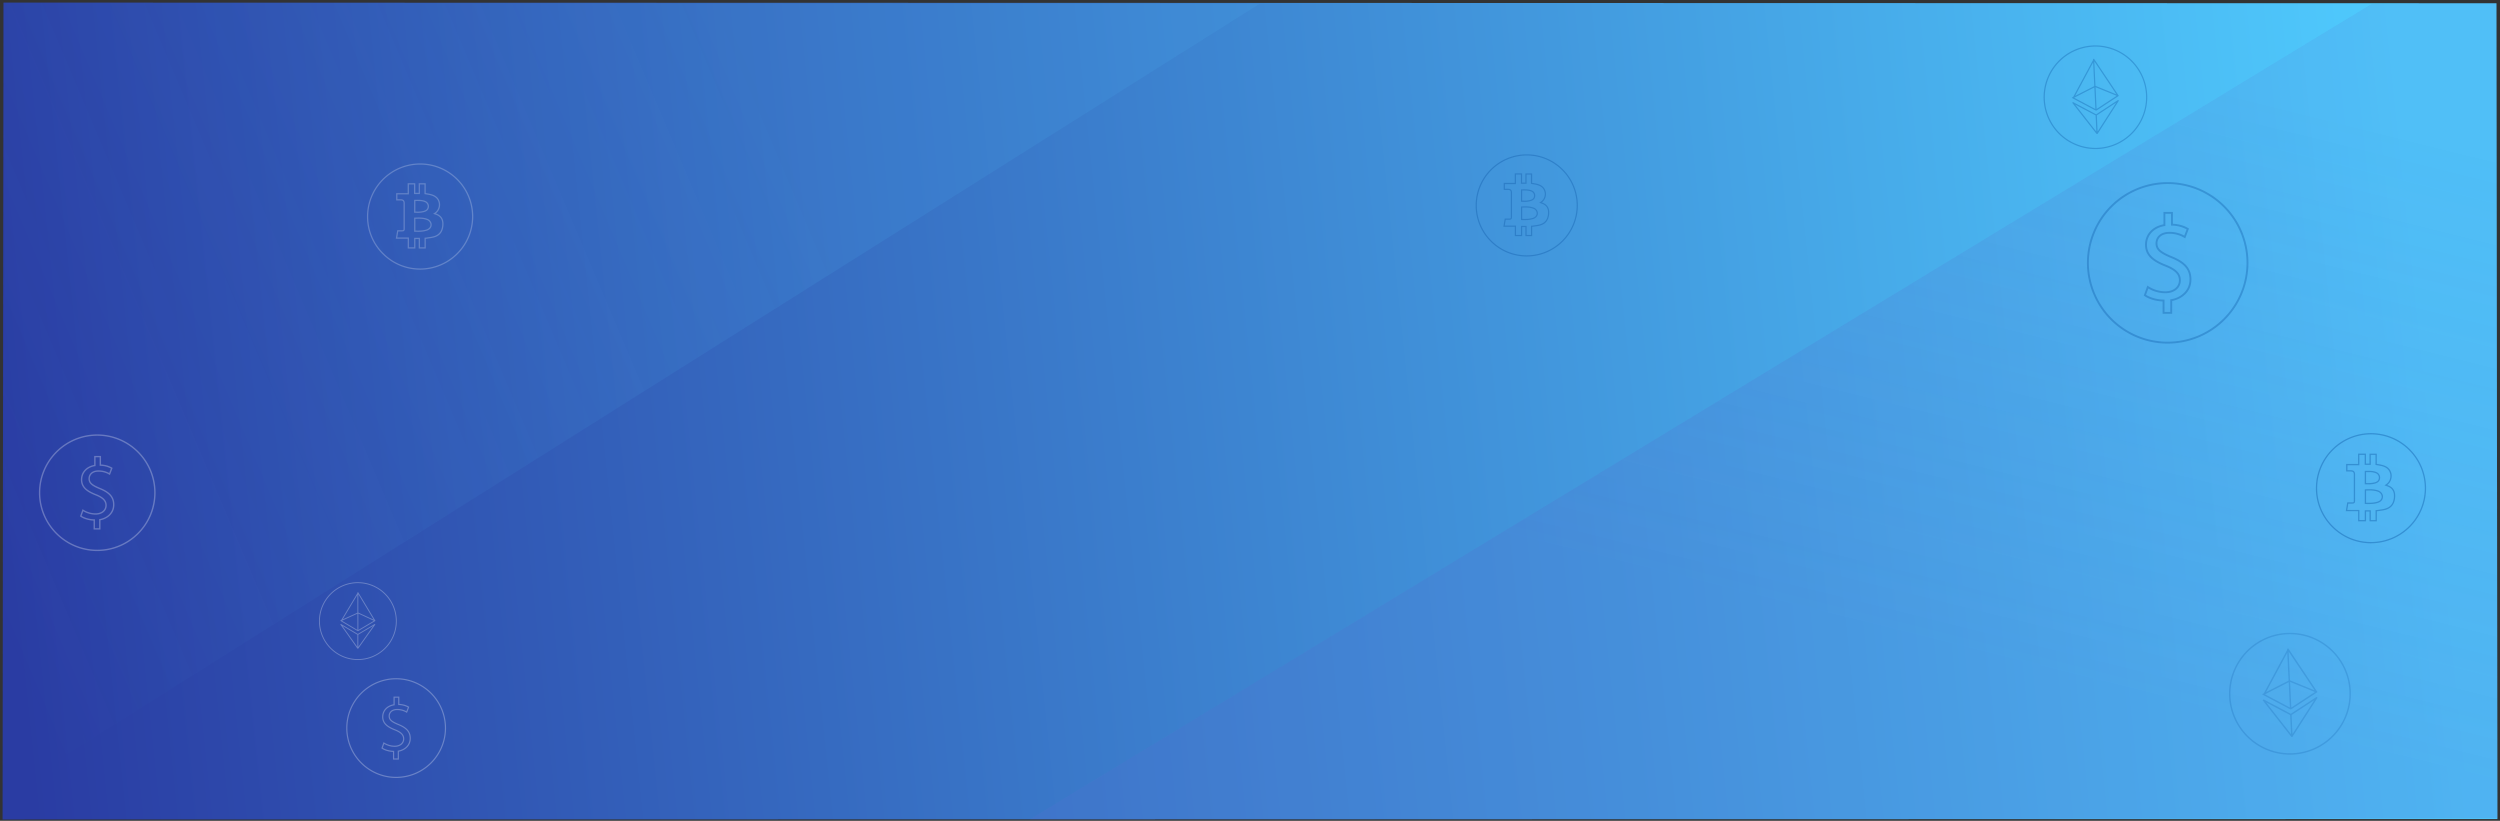 <svg xmlns="http://www.w3.org/2000/svg" xmlns:xlink="http://www.w3.org/1999/xlink" width="1928" height="633" viewBox="0 0 1928 633"><rect x="0" y="0" width="1928" height="633" fill="#333333" stroke="none"/><defs><path id="q7yoa" d="M1921 627.66L-3.01 628l.67-630 1922.62.51z"/><path id="q7yod" d="M-2-2l.84 609.99L966-.83z"/><path id="q7yof" d="M1921-3l-97.14 2.13L789 628l1132.83-.89z"/><path id="q7yoh" d="M1666.72 261a62.35 62.35 0 0 1-62.27-62.29 62.35 62.35 0 0 1 62.27-62.27 62.35 62.35 0 0 1 62.28 62.27 62.35 62.35 0 0 1-62.28 62.28zm0-123.08a60.87 60.87 0 0 0-60.8 60.8 60.87 60.87 0 0 0 60.8 60.8 60.87 60.87 0 0 0 60.8-60.8 60.87 60.87 0 0 0-60.8-60.8zm3.46 100.1h-7.39v-9.52c-5.27-.22-10.72-1.85-14.06-4.24l-.46-.33 2.76-7.7.79.52a24.22 24.22 0 0 0 13.12 3.91c6.14 0 10.44-3.48 10.44-8.47 0-4.53-2.94-7.56-10.16-10.49-8.28-3.25-15.96-7.55-15.96-16.93 0-7.98 5.55-14.1 14.19-15.75v-9.6h7.3v9.14c4.53.24 8.4 1.34 11.85 3.36l.53.31-2.87 7.6-.75-.43a21.9 21.9 0 0 0-11.47-3.1c-6.8 0-9.22 3.95-9.22 7.34 0 4.13 2.61 6.48 11.2 10.02 10.52 4.3 15 9.64 15 17.88 0 9.51-7.35 15.12-14.84 16.58zm-5.91-1.48h4.44v-9.66l.62-.1c7.08-1.17 14.22-6.34 14.22-15.24 0-7.64-4.08-12.43-14.1-16.51-8.2-3.4-12.1-5.97-12.1-11.4 0-4.38 3.3-8.81 10.69-8.81a23.2 23.2 0 0 1 11.45 2.87l1.82-4.8a24.77 24.77 0 0 0-11.32-2.89l-.72-.02v-9.09h-4.35v9.38l-.61.1c-8.25 1.34-13.57 7-13.57 14.4 0 8.02 6 12.02 15.03 15.56 7.77 3.15 11.08 6.7 11.08 11.86 0 5.86-4.9 9.95-11.91 9.95-4.57 0-9.3-1.32-13.15-3.66l-1.75 4.89c3.31 2.16 8.53 3.6 13.5 3.68l.73.02z"/><path id="q7yoi" d="M1612.86 110.94a40.04 40.04 0 0 1-41.82-38.08 40.04 40.04 0 0 1 38.09-41.82 40.04 40.04 0 0 1 41.81 38.09 40.04 40.04 0 0 1-38.08 41.81zM1609.17 32A39.1 39.1 0 0 0 1572 72.8a39.09 39.09 0 0 0 40.83 37.19A39.09 39.09 0 0 0 1650 69.17a39.1 39.1 0 0 0-40.83-37.18zm2.34 49.28a.99.99 0 0 1-.51-.13l-14.05-7.44-3.25-1.72a4.64 4.64 0 0 1-.2-.12l-.81-.48.82-.5.26-.15.08-.04 15.3-28.42v-.77l.75-.26 19.16 28.67-5.14 3.38-11.88 7.79c-.13.09-.3.18-.53.2zm-15.1-11.9l13.37-6.82c.28-.14.31-.2.3-.5l-.79-16.57-.06-1.36-13.89 25.8zm-1.82 2l2.8 1.49 13.55 7.18-.77-16.62c-4.45 2.26-8.89 4.53-13.32 6.8zm28.8 1.12l4-2.62-16.28-6.62.78 16.8 11.5-7.56zm-13.25-29.19l.1 2.13a5102.86 5102.86 0 0 0 .79 16.76l16.12 6.56zm2.47 56.03l-.34-.06-.33.09-18.88-24.12.67-.52.58.3 2.73 1.44a9799.91 9799.91 0 0 0 14.53 7.69l.1-.07c4.55-2.97 9.1-5.96 13.64-8.94l3.13-2.04.66.41-.2.44zm14.37-24.15l-1.15.75-13.65 8.94c-.1.07-.1.07-.1.17.15 3.01.3 6.02.43 9.03l.16 3.4zm-31.6 1.48l16.32 20.86-.16-3.4-.41-9.03c0-.1 0-.1-.11-.16l-14.43-7.63z"/><path id="q7yoj" d="M271 505c-16.54 0-30-13.46-30-30s13.46-30 30-30 30 13.46 30 30-13.46 30-30 30zm0-59.29A29.32 29.32 0 0 0 241.71 475 29.32 29.32 0 0 0 271 504.29a29.32 29.32 0 0 0 29.29-29.3A29.32 29.32 0 0 0 271 445.72zm.03 37a.74.74 0 0 1-.38-.1l-10.27-6.08-2.37-1.4c-.04-.02-.09-.05-.14-.1l-.6-.38.63-.35.2-.1.07-.03 12.45-20.76.01-.2.02-.37.57-.17 13.36 22.15-3.98 2.35-9.17 5.42a.8.8 0 0 1-.4.13zm-10.9-9.43l10.25-4.65c.22-.1.25-.14.25-.36l-.01-12.45v-1.02l-11.31 18.85zm-1.43 1.43l2.04 1.2 9.9 5.87v-12.49l-10.21 4.64zm21.54 1.85l3.08-1.83-11.96-5.53v12.61l8.88-5.25zm-8.91-22.34v1.6a3790.35 3790.35 0 0 0 0 12.58l11.85 5.48zm-.11 42.07l-.25-.06-.26.06-13.3-18.74.52-.36.43.24 1.99 1.18 10.54 6.22.08.05.07-.05 10.54-6.22 2.42-1.42.48.33-.17.32zm11.61-17.6l-.89.53-10.54 6.22c-.07.05-.07.05-.07.13v9.33zm-23.73 0l11.5 16.2v-2.55-6.77c0-.08 0-.08-.07-.13l-10.54-6.22z"/><path id="q7yok" d="M318.99 204A40.7 40.7 0 0 1 290 191.95a40.66 40.66 0 0 1-12-29A41.09 41.09 0 0 1 319.01 122h.01c22.6 0 40.98 18.4 40.98 41a41.05 41.05 0 0 1-41 41H319zm.02-81.03c-22.03 0-40 17.93-40.04 39.98a39.7 39.7 0 0 0 11.72 28.31 39.75 39.75 0 0 0 28.3 11.77h.02A40.08 40.08 0 0 0 359.02 163a40.06 40.06 0 0 0-40-40.03zm4.35 64.69h-5.45v-7.29h-2.57v7.28h-5.92v-7.52h-9.2l1.11-6.6h3.65c1.14-.01 1.23-.1 1.23-1.24v-19.54c0-1.5-.53-2.07-2.03-2.16a16 16 0 0 0-1.1-.01h-2.56v-5.64h8.87v-7.66h5.88v7.4h2.62v-7.38h5.43v7.59l.93.16c.98.16 1.91.32 2.85.55 1.8.46 4.07 1.25 5.65 3.3a8.25 8.25 0 0 1 1.52 6.58 8.26 8.26 0 0 1-3.14 5.12c.45.16.88.32 1.3.52 2.9 1.35 4.45 3.7 4.6 7 .07 1.78-.17 3.49-.7 5.06-1.07 3.09-3.36 5.1-6.8 6-1.35.36-2.75.55-4.1.74-.58.08-1.16.16-1.74.26l-.33.03zm-4.48-.97h3.51v-7.4l.46-.03.3-.02c.14 0 .27 0 .39-.03l1.76-.25a34.6 34.6 0 0 0 3.98-.71c3.11-.82 5.17-2.63 6.12-5.38.5-1.47.72-3.05.65-4.7-.12-2.96-1.44-4.97-4.03-6.17-.44-.2-.9-.37-1.39-.54l-.74-.27-.88-.34.86-.57.14-.1a7.22 7.22 0 0 0 3.3-4.88c.4-2.1-.09-4.21-1.33-5.81-1.4-1.8-3.47-2.52-5.12-2.94-.9-.23-1.81-.38-2.77-.55-.44-.07-.89-.14-1.34-.23l-.4-.07v-7.43h-3.49v7.39h-4.56v-7.4h-3.94v7.65h-8.87v3.7h1.58c.38 0 .78-.01 1.17.01 2 .12 2.94 1.12 2.94 3.13v19.54c0 1.66-.53 2.2-2.2 2.2h-2.83l-.77 4.67h9v7.51h4v-7.27h4.5zm-1.57-11.9l-2.46-.03-.47-.02v-10.9l.46-.02c3.45-.17 6.55-.22 9.6.88a5.21 5.21 0 0 1 3.35 3.48 4.45 4.45 0 0 1-.97 4.07 6.6 6.6 0 0 1-3.52 1.9c-1.95.52-3.87.65-6 .65zm-1.96-1c2.87.08 5.29.06 7.7-.57a5.65 5.65 0 0 0 3.03-1.6c.8-.93 1.07-2.07.77-3.2a4.18 4.18 0 0 0-2.74-2.8c-2.74-1-5.6-1-8.76-.85zm1.95-13.64l-1.22-.02-1.23-.01h-.49v-10.05h1.57c.8-.01 1.63-.02 2.44.01 1.38.07 3 .22 4.56.87a4.47 4.47 0 0 1 2.7 5.48c-.41 1.49-1.5 2.49-3.33 3.04a15.77 15.77 0 0 1-5 .68zm-1.97-1l.77.01c.94.02 1.83.03 2.72-.03 1.15-.1 2.22-.29 3.2-.59 1.5-.46 2.35-1.21 2.67-2.37a3.53 3.53 0 0 0-2.14-4.33c-1.41-.59-2.93-.73-4.22-.78a42.6 42.6 0 0 0-2.39-.02h-.6z"/><path id="q7yol" d="M300.5 596a38.54 38.54 0 0 1-38.5-38.5 38.54 38.54 0 0 1 38.5-38.5 38.54 38.54 0 0 1 38.5 38.5 38.54 38.54 0 0 1-38.5 38.5zm0-76.1a37.63 37.63 0 0 0-37.59 37.6 37.63 37.63 0 0 0 37.59 37.58 37.63 37.63 0 0 0 37.59-37.58 37.63 37.63 0 0 0-37.6-37.6zm2.14 61.9h-4.57v-5.89c-3.26-.13-6.63-1.14-8.7-2.62l-.28-.2 1.71-4.77.49.33a14.98 14.98 0 0 0 8.1 2.41c3.8 0 6.46-2.15 6.46-5.23 0-2.8-1.82-4.68-6.28-6.49-5.12-2-9.86-4.67-9.86-10.47 0-4.93 3.42-8.71 8.77-9.73v-5.94h4.5v5.65c2.8.15 5.2.83 7.33 2.08l.34.2-1.78 4.69-.47-.27c-1-.57-3.35-1.91-7.09-1.91-4.2 0-5.7 2.44-5.7 4.54 0 2.55 1.62 4 6.92 6.2 6.5 2.65 9.29 5.95 9.29 11.04 0 5.88-4.55 9.35-9.18 10.26zm-3.66-.92h2.75v-5.97l.38-.06c4.38-.73 8.8-3.92 8.8-9.43 0-4.72-2.53-7.68-8.72-10.2-5.08-2.1-7.49-3.69-7.49-7.04 0-2.72 2.04-5.46 6.61-5.46 3.49 0 5.84 1.1 7.08 1.78l1.13-2.97a15.29 15.29 0 0 0-7-1.78l-.44-.02v-5.62h-2.7v5.8l-.37.06c-5.1.83-8.4 4.33-8.4 8.9 0 4.96 3.72 7.44 9.3 9.63 4.8 1.94 6.85 4.14 6.85 7.33 0 3.62-3.03 6.15-7.36 6.15-2.83 0-5.76-.82-8.13-2.26l-1.08 3.02c2.04 1.34 5.27 2.22 8.34 2.28h.45z"/><path id="q7yom" d="M1172.42 193.83a39.16 39.16 0 0 1-27.88-11.58 39.08 39.08 0 0 1-11.54-27.88 39.5 39.5 0 0 1 39.44-39.37 39.46 39.46 0 0 1 39.41 39.42 39.48 39.48 0 0 1-39.41 39.41h-.02zm.02-77.9a38.57 38.57 0 0 0-38.5 38.44 38.16 38.16 0 0 0 11.26 27.22 38.23 38.23 0 0 0 27.22 11.3h.02a38.54 38.54 0 0 0 38.48-38.47 38.52 38.52 0 0 0-38.47-38.49zm4.18 62.2h-5.24v-7.01h-2.47v7h-5.7v-7.23h-8.83l1.06-6.36H1158.95c1.1 0 1.18-.09 1.18-1.18v-18.78c0-1.45-.51-2-1.95-2.08-.35-.02-.7-.02-1.06-.02h-2.46v-5.42h8.52v-7.36h5.66v7.12h2.52v-7.1h5.23v7.3l.88.15c.95.15 1.85.3 2.75.53 1.73.44 3.91 1.2 5.43 3.17a7.93 7.93 0 0 1 1.46 6.32 7.94 7.94 0 0 1-3.02 4.93c.43.16.85.3 1.25.5 2.8 1.3 4.29 3.56 4.42 6.73a13.2 13.2 0 0 1-.67 4.87c-1.02 2.96-3.22 4.9-6.54 5.77-1.3.34-2.64.53-3.94.7a70.38 70.38 0 0 0-1.99.28zm-4.3-.94h3.37v-7.11l.44-.03.28-.01c.15 0 .27-.01.38-.03.57-.1 1.13-.17 1.7-.25 1.27-.18 2.58-.36 3.82-.68 3-.79 4.98-2.52 5.9-5.18.47-1.4.69-2.92.62-4.52-.12-2.83-1.4-4.77-3.88-5.93-.42-.19-.87-.35-1.34-.52l-.7-.25-.86-.33.83-.55.14-.09a6.93 6.93 0 0 0 3.17-4.7 7 7 0 0 0-1.28-5.58c-1.34-1.74-3.34-2.43-4.92-2.83-.87-.22-1.74-.37-2.67-.52a70 70 0 0 1-1.28-.22l-.39-.08v-7.13h-3.35v7.1h-4.4v-7.13h-3.78V138h-8.53v3.55h1.52c.37 0 .75 0 1.13.02 1.93.11 2.83 1.07 2.83 3v18.79c0 1.6-.52 2.11-2.12 2.12H1156.23l-.75 4.48h8.67v7.23h3.83v-7h4.33zm-1.52-11.43c-.76 0-1.54-.02-2.36-.04l-.45-.01v-10.49l.44-.02c3.32-.16 6.3-.2 9.23.85a5.01 5.01 0 0 1 3.22 3.34c.37 1.38.02 2.8-.93 3.92a6.35 6.35 0 0 1-3.39 1.83c-1.87.5-3.72.62-5.76.62zm-1.88-.96c2.76.07 5.08.05 7.4-.56a5.45 5.45 0 0 0 2.91-1.53c.77-.9 1.04-2 .75-3.08a4.02 4.02 0 0 0-2.64-2.7c-2.64-.95-5.38-.95-8.42-.81zm1.88-13.12l-1.18-.02-1.19-.01h-.46v-9.66h1.51c.77-.01 1.56-.02 2.34.01 1.33.06 2.89.2 4.39.83a4.3 4.3 0 0 1 2.6 5.27c-.4 1.43-1.45 2.4-3.2 2.93a15.39 15.39 0 0 1-4.81.65zm-1.9-.96h.74c.9.02 1.76.04 2.62-.03 1.1-.08 2.13-.27 3.07-.56 1.45-.44 2.27-1.16 2.58-2.28a3.39 3.39 0 0 0-2.06-4.16c-1.37-.57-2.82-.7-4.07-.76-.75-.03-1.5-.02-2.3-.01h-.58z"/><path id="q7yon" d="M1763.2 577.97a47.06 47.06 0 0 1-49.15-44.77 47.06 47.06 0 0 1 44.77-49.15 47.07 47.07 0 0 1 49.15 44.76 47.06 47.06 0 0 1-44.76 49.16zm-4.33-92.8a45.95 45.95 0 0 0-43.7 47.98 45.95 45.95 0 0 0 47.98 43.7 45.95 45.95 0 0 0 43.7-47.99 45.95 45.95 0 0 0-47.98-43.7zm2.75 57.92c-.18.01-.38-.03-.6-.15l-16.52-8.75-3.81-2.03a4.96 4.96 0 0 1-.24-.13l-.96-.57.97-.58.3-.18.1-.05 17.98-33.4V496.35l.89-.32 22.52 33.7-6.05 3.98-13.96 9.15c-.15.1-.36.22-.62.23zm-17.75-13.98c5.24-2.68 10.47-5.36 15.71-8.02.33-.17.37-.24.36-.6-.33-6.49-.63-12.98-.93-19.48l-.07-1.6-16.33 30.35zm-2.14 2.35l3.29 1.74 15.93 8.44-.91-19.53c-5.23 2.65-10.44 5.32-15.66 8zm33.86 1.31l4.7-3.08-19.15-7.79.93 19.75 13.52-8.88zM1760 498.46l.11 2.5a5928.24 5928.24 0 0 0 .93 19.7l18.95 7.72zm2.9 65.85l-.4-.06-.39.1-22.19-28.35.79-.61.68.35 3.2 1.7a12104.6 12104.6 0 0 0 17.08 9.03l.12-.08 16.04-10.5 3.68-2.4.77.48-.24.52zm16.9-28.38l-1.36.89-16.04 10.5c-.12.08-.12.08-.12.2.18 3.54.34 7.07.5 10.61l.2 4zm-37.16 1.74l19.2 24.52-.2-4-.48-10.61c0-.13 0-.13-.13-.2-5.66-2.97-11.3-5.97-16.96-8.96z"/><path id="q7yoo" d="M1823.49 415a42.2 42.2 0 0 1-30.05-12.5 42.15 42.15 0 0 1-12.44-30.05 42.59 42.59 0 0 1 42.51-42.45h.01a42.54 42.54 0 0 1 42.48 42.5 42.56 42.56 0 0 1-42.5 42.5h-.01zm.02-84a41.58 41.58 0 0 0-41.5 41.45 41.15 41.15 0 0 0 12.14 29.35 41.2 41.2 0 0 0 29.34 12.19h.02a41.55 41.55 0 0 0 41.48-41.5 41.53 41.53 0 0 0-41.47-41.48zm4.51 67.06h-5.65v-7.55h-2.66v7.54h-6.14v-7.8h-9.53l1.15-6.84H1808.97c1.18 0 1.27-.1 1.27-1.28v-20.25c0-1.56-.55-2.15-2.1-2.24-.37-.02-.75-.02-1.14-.02h-2.66v-5.84h9.2v-7.94h6.1v7.68h2.7v-7.66h5.64v7.87l.96.16c1.02.17 1.98.33 2.95.58 1.87.47 4.23 1.3 5.87 3.4a8.55 8.55 0 0 1 1.57 6.83 8.57 8.57 0 0 1-3.26 5.32c.47.16.91.33 1.35.53 3.01 1.4 4.62 3.84 4.76 7.26.08 1.84-.16 3.6-.73 5.25-1.1 3.2-3.47 5.29-7.04 6.22-1.4.36-2.84.57-4.24.76a71.47 71.47 0 0 0-2.15.3zm-4.64-1h3.64v-7.68l.47-.03.3-.01c.16 0 .29 0 .41-.03l1.83-.27c1.37-.19 2.78-.38 4.12-.74 3.23-.84 5.37-2.71 6.35-5.57.52-1.52.75-3.16.68-4.88-.14-3.05-1.5-5.15-4.18-6.39-.46-.2-.94-.38-1.44-.56l-.77-.28-.92-.34.9-.6.14-.1a7.48 7.48 0 0 0 3.43-5.07c.4-2.17-.1-4.36-1.38-6.01-1.45-1.88-3.6-2.62-5.31-3.06-.93-.23-1.88-.4-2.88-.56l-1.38-.24-.41-.07v-7.7h-3.62v7.65h-4.73v-7.67h-4.09v7.94h-9.19v3.83h1.64c.4 0 .8-.01 1.21.01 2.08.13 3.05 1.16 3.05 3.25v20.25c0 1.72-.55 2.28-2.27 2.28h-2.94l-.8 4.84h9.33v7.8h4.13v-7.55h4.68zm-1.64-12.33c-.81 0-1.65-.02-2.54-.04l-.49-.02v-11.3l.48-.02c3.57-.18 6.8-.23 9.95.91a5.4 5.4 0 0 1 3.47 3.6 4.62 4.62 0 0 1-1 4.23c-1 1.17-2.41 1.65-3.65 1.98-2.02.52-4.02.66-6.22.66zm-2.02-1.04c2.97.08 5.48.05 7.98-.6 1.15-.3 2.32-.7 3.14-1.65a3.58 3.58 0 0 0 .8-3.32 4.34 4.34 0 0 0-2.84-2.9c-2.85-1.04-5.8-1.04-9.08-.89zm2.02-14.15l-1.26-.01-1.29-.02h-.5V359.1h1.63c.83-.02 1.68-.03 2.53.01 1.43.07 3.1.22 4.72.9a4.63 4.63 0 0 1 2.8 5.68c-.42 1.54-1.55 2.58-3.45 3.16a16.62 16.62 0 0 1-5.18.7zm-2.04-1.03l.8.01c.97.02 1.9.03 2.81-.04 1.2-.09 2.3-.3 3.32-.6 1.56-.48 2.44-1.26 2.77-2.46.53-1.91-.36-3.7-2.22-4.48a12.79 12.79 0 0 0-4.38-.82c-.81-.04-1.62-.03-2.47-.02h-.63z"/><path id="q7yop" d="M70 421c-24.81 0-45-20.2-45-45 0-24.82 20.19-45 45-45s45 20.18 45 45c0 24.8-20.19 45-45 45zm0-88.94A43.98 43.98 0 0 0 26.07 376 43.98 43.98 0 0 0 70 419.93 43.98 43.98 0 0 0 113.93 376 43.98 43.98 0 0 0 70 332.06zm2.5 72.33h-5.34v-6.87c-3.8-.16-7.75-1.34-10.16-3.07l-.33-.23 2-5.57.56.38a17.5 17.5 0 0 0 9.48 2.82c4.44 0 7.54-2.5 7.54-6.11 0-3.28-2.12-5.47-7.33-7.59-6-2.34-11.54-5.45-11.54-12.23 0-5.77 4.01-10.19 10.25-11.38v-6.94h5.28v6.6c3.27.18 6.08.98 8.56 2.43l.39.23-2.08 5.49-.54-.31c-1.17-.67-3.92-2.24-8.29-2.24-4.92 0-6.66 2.86-6.66 5.3 0 3 1.89 4.68 8.09 7.25 7.6 3.1 10.85 6.96 10.85 12.91 0 6.87-5.32 10.93-10.73 11.99zm-4.28-1.06h3.21v-6.98l.45-.07c5.12-.85 10.28-4.58 10.28-11.02 0-5.52-2.95-8.97-10.19-11.93-5.93-2.45-8.75-4.3-8.75-8.23 0-3.17 2.4-6.37 7.73-6.37 4.07 0 6.82 1.28 8.27 2.07l1.32-3.47a17.87 17.87 0 0 0-8.18-2.08l-.52-.02v-6.56H68.7v6.77l-.45.07c-5.95.98-9.8 5.06-9.8 10.4 0 5.8 4.34 8.7 10.86 11.25 5.62 2.28 8.01 4.84 8.01 8.58 0 4.23-3.54 7.18-8.61 7.18-3.3 0-6.72-.95-9.5-2.64l-1.26 3.53c2.39 1.56 6.16 2.6 9.75 2.66l.52.01z"/><linearGradient id="q7yob" x1="-3.01" x2="1920.99" y1="414" y2="212" gradientUnits="userSpaceOnUse"><stop offset="0" stop-color="#2a3ca3"/><stop offset=".97" stop-color="#4fcafd"/><stop offset="1" stop-color="#4fcafd"/></linearGradient><linearGradient id="q7yoe" x1="966" x2="-2" y1="98" y2="507.99" gradientUnits="userSpaceOnUse"><stop offset="0" stop-color="#4cbdf5"/><stop offset=".32" stop-color="#4cbdf5"/><stop offset="1" stop-color="#4cbdf5" stop-opacity="0"/></linearGradient><linearGradient id="q7yog" x1="1276.83" x2="1434" y1="628" y2="-3" gradientUnits="userSpaceOnUse"><stop offset=".28" stop-color="#516fcf"/><stop offset=".29" stop-color="#516fcf" stop-opacity=".99"/><stop offset="1" stop-color="#516fcf" stop-opacity=".52"/></linearGradient><clipPath id="q7yoc"><use xlink:href="#q7yoa"/></clipPath></defs><g><g transform="translate(5 4)"><use fill="url(#q7yob)" xlink:href="#q7yoa"/></g><g clip-path="url(#q7yoc)" opacity=".12" transform="translate(5 4)"><use fill="url(#q7yoe)" xlink:href="#q7yod"/></g><g clip-path="url(#q7yoc)" opacity=".25" transform="translate(5 4)"><use fill="url(#q7yog)" xlink:href="#q7yof"/></g><g opacity=".29" transform="translate(5 4)"><use fill="#004899" xlink:href="#q7yoh"/></g><g opacity=".29" transform="translate(5 4)"><use fill="#004899" xlink:href="#q7yoi"/></g><g opacity=".28" transform="translate(5 4)"><use fill="#fff" xlink:href="#q7yoj"/></g><g opacity=".23" transform="translate(5 4)"><use fill="#fff" xlink:href="#q7yok"/></g><g opacity=".28" transform="translate(5 4)"><use fill="#fff" xlink:href="#q7yol"/></g><g opacity=".29" transform="translate(5 4)"><use fill="#004899" xlink:href="#q7yom"/></g><g opacity=".18" transform="translate(5 4)"><use fill="#004899" xlink:href="#q7yon"/></g><g opacity=".34" transform="translate(5 4)"><use fill="#004899" xlink:href="#q7yoo"/></g><g opacity=".28" transform="translate(5 4)"><use fill="#fff" xlink:href="#q7yop"/></g></g></svg>